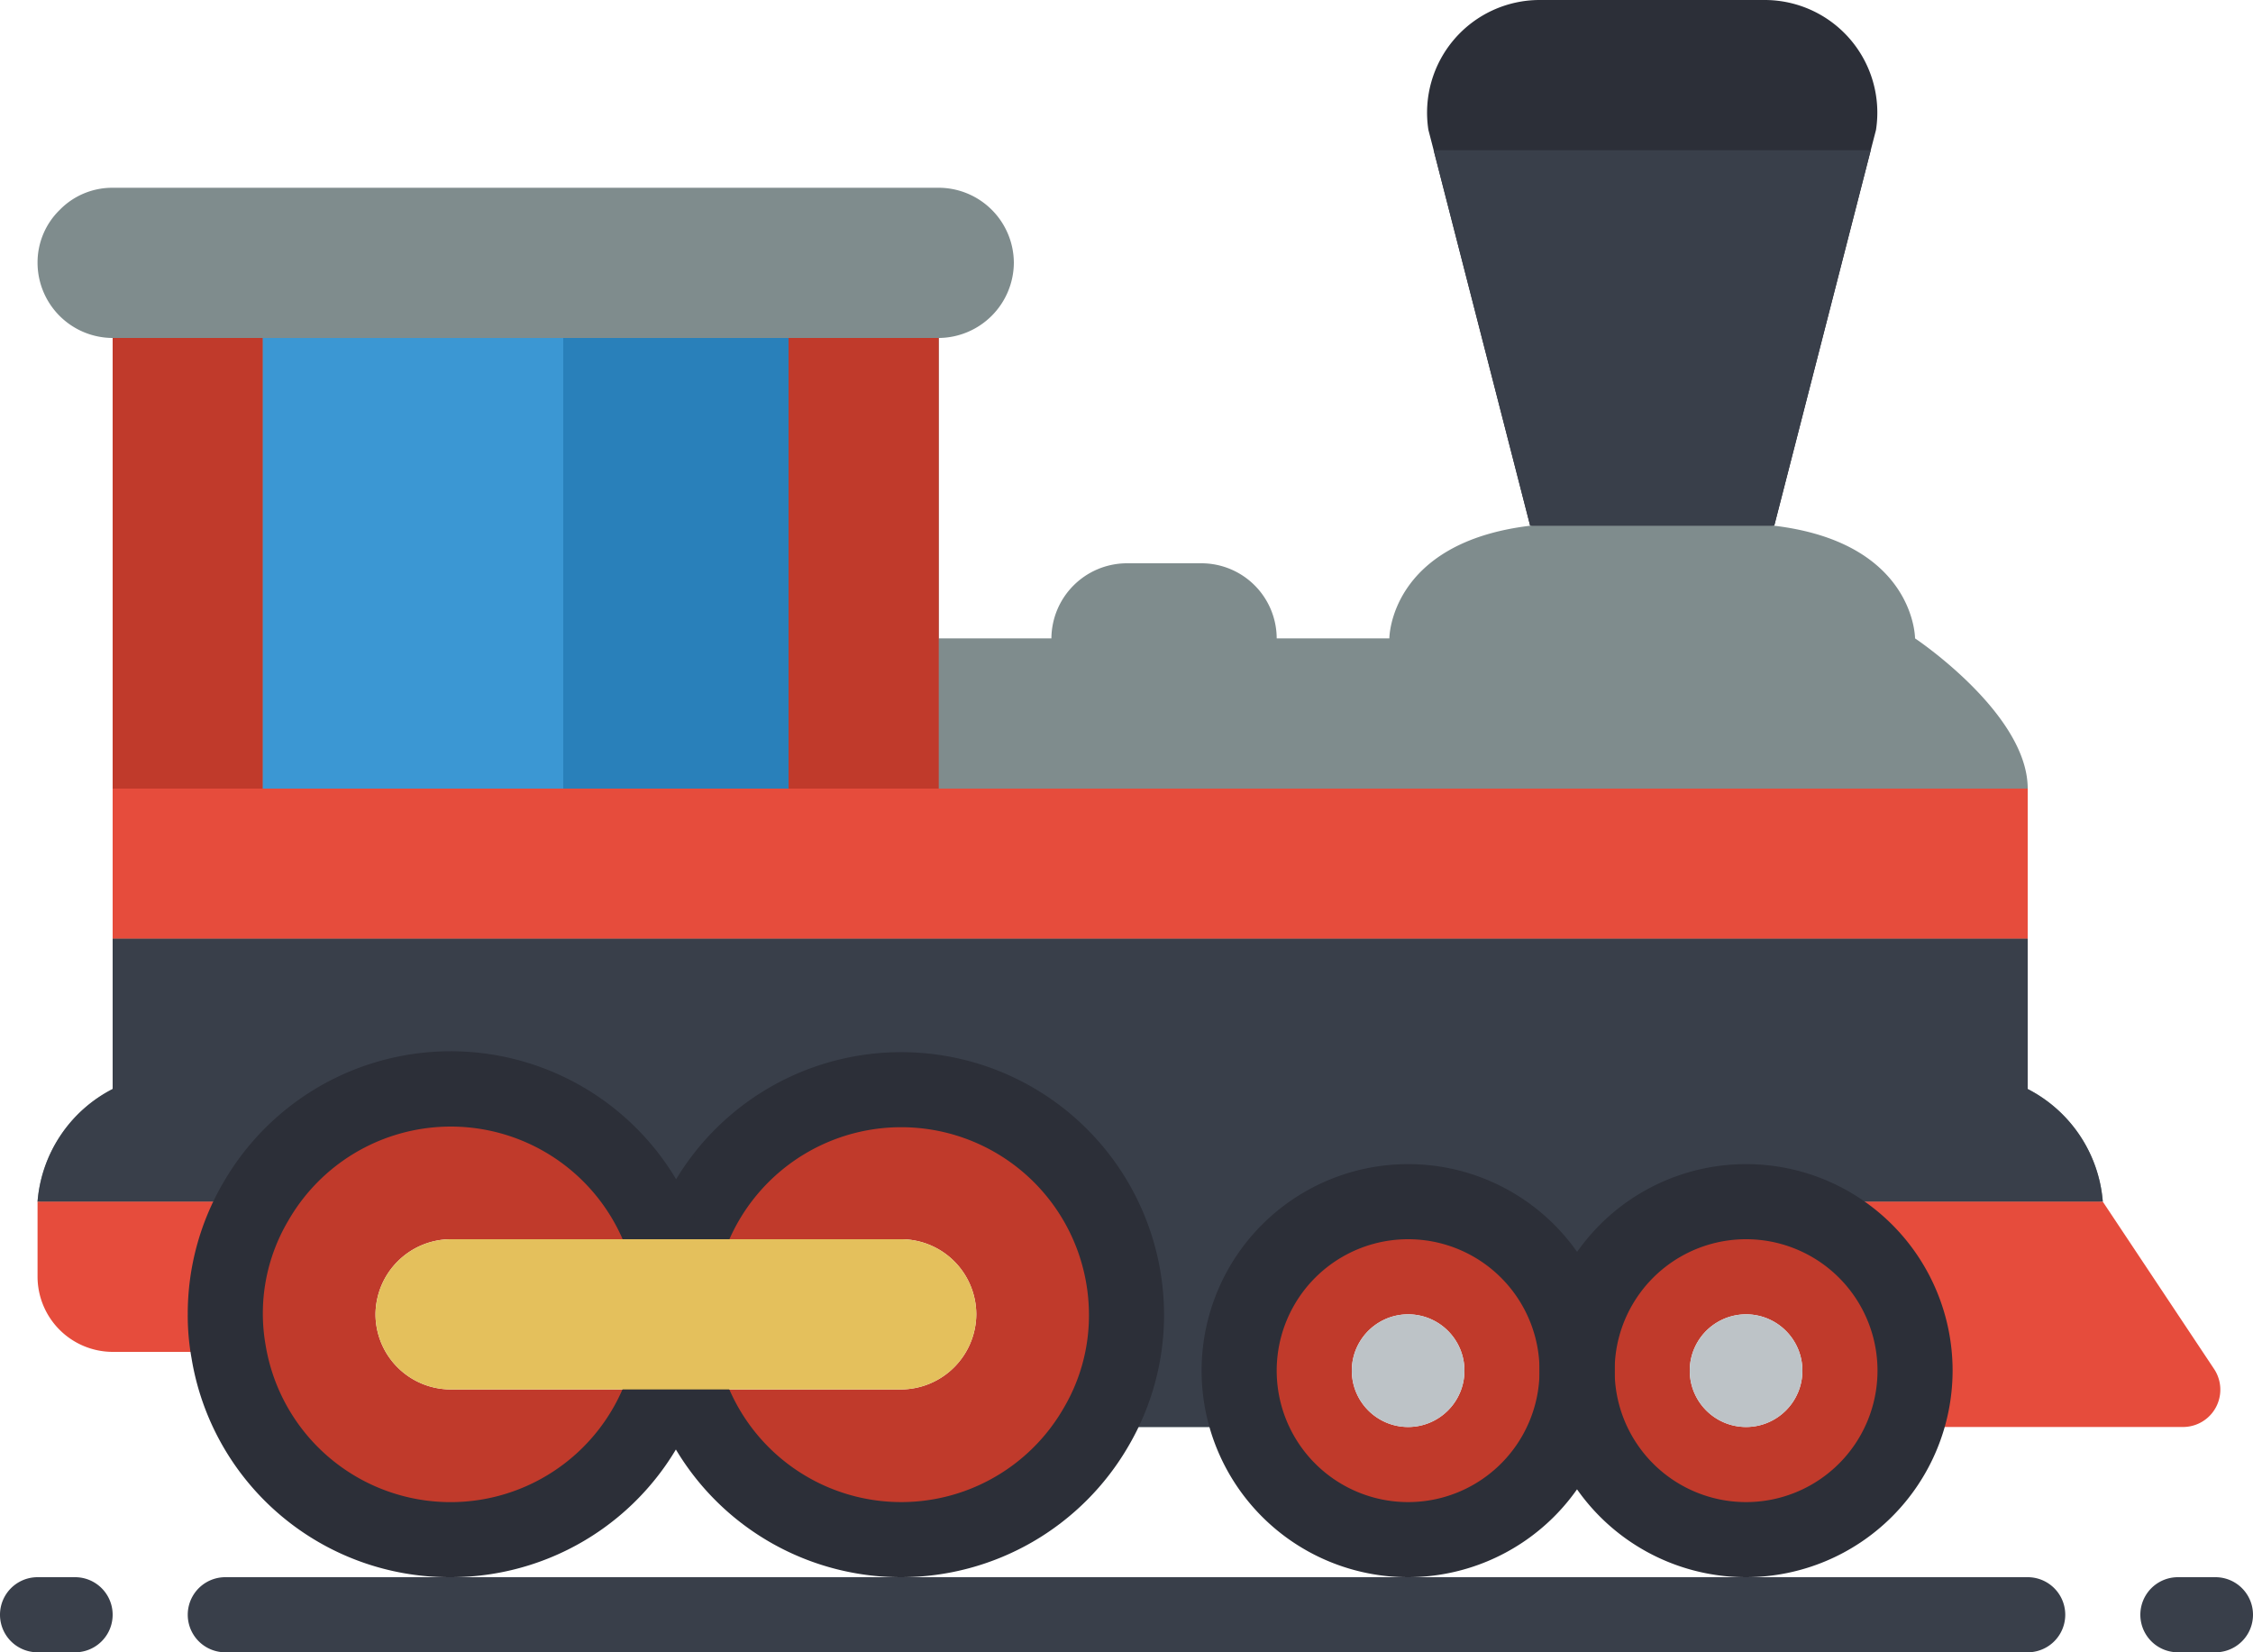 <svg viewBox="0 0 60 44" xmlns="http://www.w3.org/2000/svg"><g><g fill="none"><path d="m49.96 3.46-.14.54-2.57 10-3.167 1-3.333-1-2.57-10-.14-.54A3 3 0 0 1 41.01 0H47a3 3 0 0 1 2.96 3.46z" fill="#2c2f38"></path><path d="m49.82 4-2.57 10h-6.5L38.18 4z" fill="#393f4a"></path><path d="m56 32-9.5 1.5A4.494 4.494 0 0 0 42 38a4.494 4.494 0 0 0-4.5-4.5c-2.49 0-3.062.51-3.062 3 0 .53-1.348 1.03-1.178 1.5h-4.07c.52-.88-.19-1.9-.19-3 0-3.31-1.69-4.5-5-4.5a5.981 5.981 0 0 0-5.65 4h-.7a5.981 5.981 0 0 0-5.65-4c-2.22 0-4.16.71-5.19 2.5L1 32a3.7 3.7 0 0 1 2-3V9a2.006 2.006 0 0 1-2-2c-.003-.53.21-1.04.59-1.41.37-.38.88-.593 1.41-.59h22a2.006 2.006 0 0 1 2 2 2.015 2.015 0 0 1-2 2v8h3a2.015 2.015 0 0 1 2-2h2a2.006 2.006 0 0 1 2 2h3s0-2.55 3.75-3h6.5C51 14.45 51 17 51 17s3 2 3 4v8a3.7 3.7 0 0 1 2 3z" fill="#7f8c8d"></path><path d="M30 35a5.857 5.857 0 0 1-.81 3 5.99 5.99 0 0 1-10.84-1H24a2.015 2.015 0 0 0 2-2 2.006 2.006 0 0 0-2-2h-5.65A6 6 0 0 1 30 35zM12 37h5.65a5.992 5.992 0 0 1-11.56-1 5.857 5.857 0 0 1 .72-4 5.99 5.99 0 0 1 10.84 1H12a2.015 2.015 0 0 0-2 2 2.006 2.006 0 0 0 2 2zM37.5 32a4.494 4.494 0 0 0-4.24 6 4.5 4.5 0 1 0 4.24-6zm0 6a1.5 1.5 0 1 1 0-3 1.5 1.5 0 0 1 0 3z" fill="#c03a2b"></path><path d="M3 21h51v4H3z" fill="#e64c3c"></path><path d="M21 9h4v12h-4zM3 9h4v12H3z" fill="#c03a2b"></path><path d="M56 32h-9.5a4.494 4.494 0 0 0-4.5 4.5 4.5 4.5 0 1 0-8.74 1.5h-4.07a5.857 5.857 0 0 0 .81-3 6 6 0 0 0-11.65-2h-.7a5.99 5.99 0 0 0-10.84-1H1a3.7 3.7 0 0 1 2-3v-4h51v4a3.7 3.7 0 0 1 2 3z" fill="#393f4a"></path><path d="M46.5 32a4.5 4.5 0 1 0 4.24 6 4.494 4.494 0 0 0-4.24-6zm0 6a1.5 1.5 0 1 1 0-3 1.5 1.5 0 0 1 0 3z" fill="#c03a2b"></path><path d="M58.13 38h-7.39a4.494 4.494 0 0 0-4.24-6H56l2.96 4.45a.994.994 0 0 1-.83 1.55zM6 35c0 .335.03.67.09 1H3a2.006 2.006 0 0 1-2-2v-2h5.81A5.857 5.857 0 0 0 6 35z" fill="#e64c3c"></path><path d="M7 9h8v12H7z" fill="#3b97d3"></path><path d="M15 9h6v12h-6z" fill="#2980ba"></path><circle cx="37.5" cy="36.5" fill="#bdc3c7" r="1.5"></circle><circle cx="46.5" cy="36.5" fill="#bdc3c7" r="1.5"></circle><path d="M54 44H6a1 1 0 0 1 0-2h48a1 1 0 0 1 0 2zM2 44H1a1 1 0 0 1 0-2h1a1 1 0 0 1 0 2zM59 44h-1a1 1 0 0 1 0-2h1a1 1 0 0 1 0 2z" fill="#393f4a"></path><g fill="#2c2f38"><path d="M24 42a6.979 6.979 0 0 1-6.595-4.672 1 1 0 0 1 1.889-.656 4.991 4.991 0 0 0 9.03.829A4.849 4.849 0 0 0 29 35a5 5 0 0 0-9.706-1.672 1 1 0 0 1-1.889-.656A7 7 0 0 1 31 35a6.908 6.908 0 0 1-.948 3.509A7 7 0 0 1 24 42z" fill="#2c2f38"></path><path d="M12 42a6.96 6.96 0 0 1-6.9-5.837A6.361 6.361 0 0 1 5 35a6.908 6.908 0 0 1 .948-3.509A6.991 6.991 0 0 1 18.6 32.672a1 1 0 0 1-1.889.656 4.991 4.991 0 0 0-9.03-.829 4.849 4.849 0 0 0-.608 3.318 4.992 4.992 0 0 0 9.633.855 1 1 0 0 1 1.889.656A6.979 6.979 0 0 1 12 42zM37.5 42a5.5 5.5 0 1 1 5.5-5.5 5.507 5.507 0 0 1-5.5 5.5zm0-9a3.5 3.5 0 1 0 0 7 3.5 3.5 0 0 0 0-7z" fill="#2c2f38"></path><path d="M46.5 42a5.5 5.5 0 1 1 5.5-5.5 5.507 5.507 0 0 1-5.5 5.5zm0-9a3.5 3.5 0 1 0 0 7 3.5 3.5 0 0 0 0-7z" fill="#2c2f38"></path></g><path d="M26 35a2.015 2.015 0 0 1-2 2H12a2.006 2.006 0 0 1-2-2 2.015 2.015 0 0 1 2-2h12a2.006 2.006 0 0 1 2 2z" fill="#e4c05c"></path></g></g></svg>